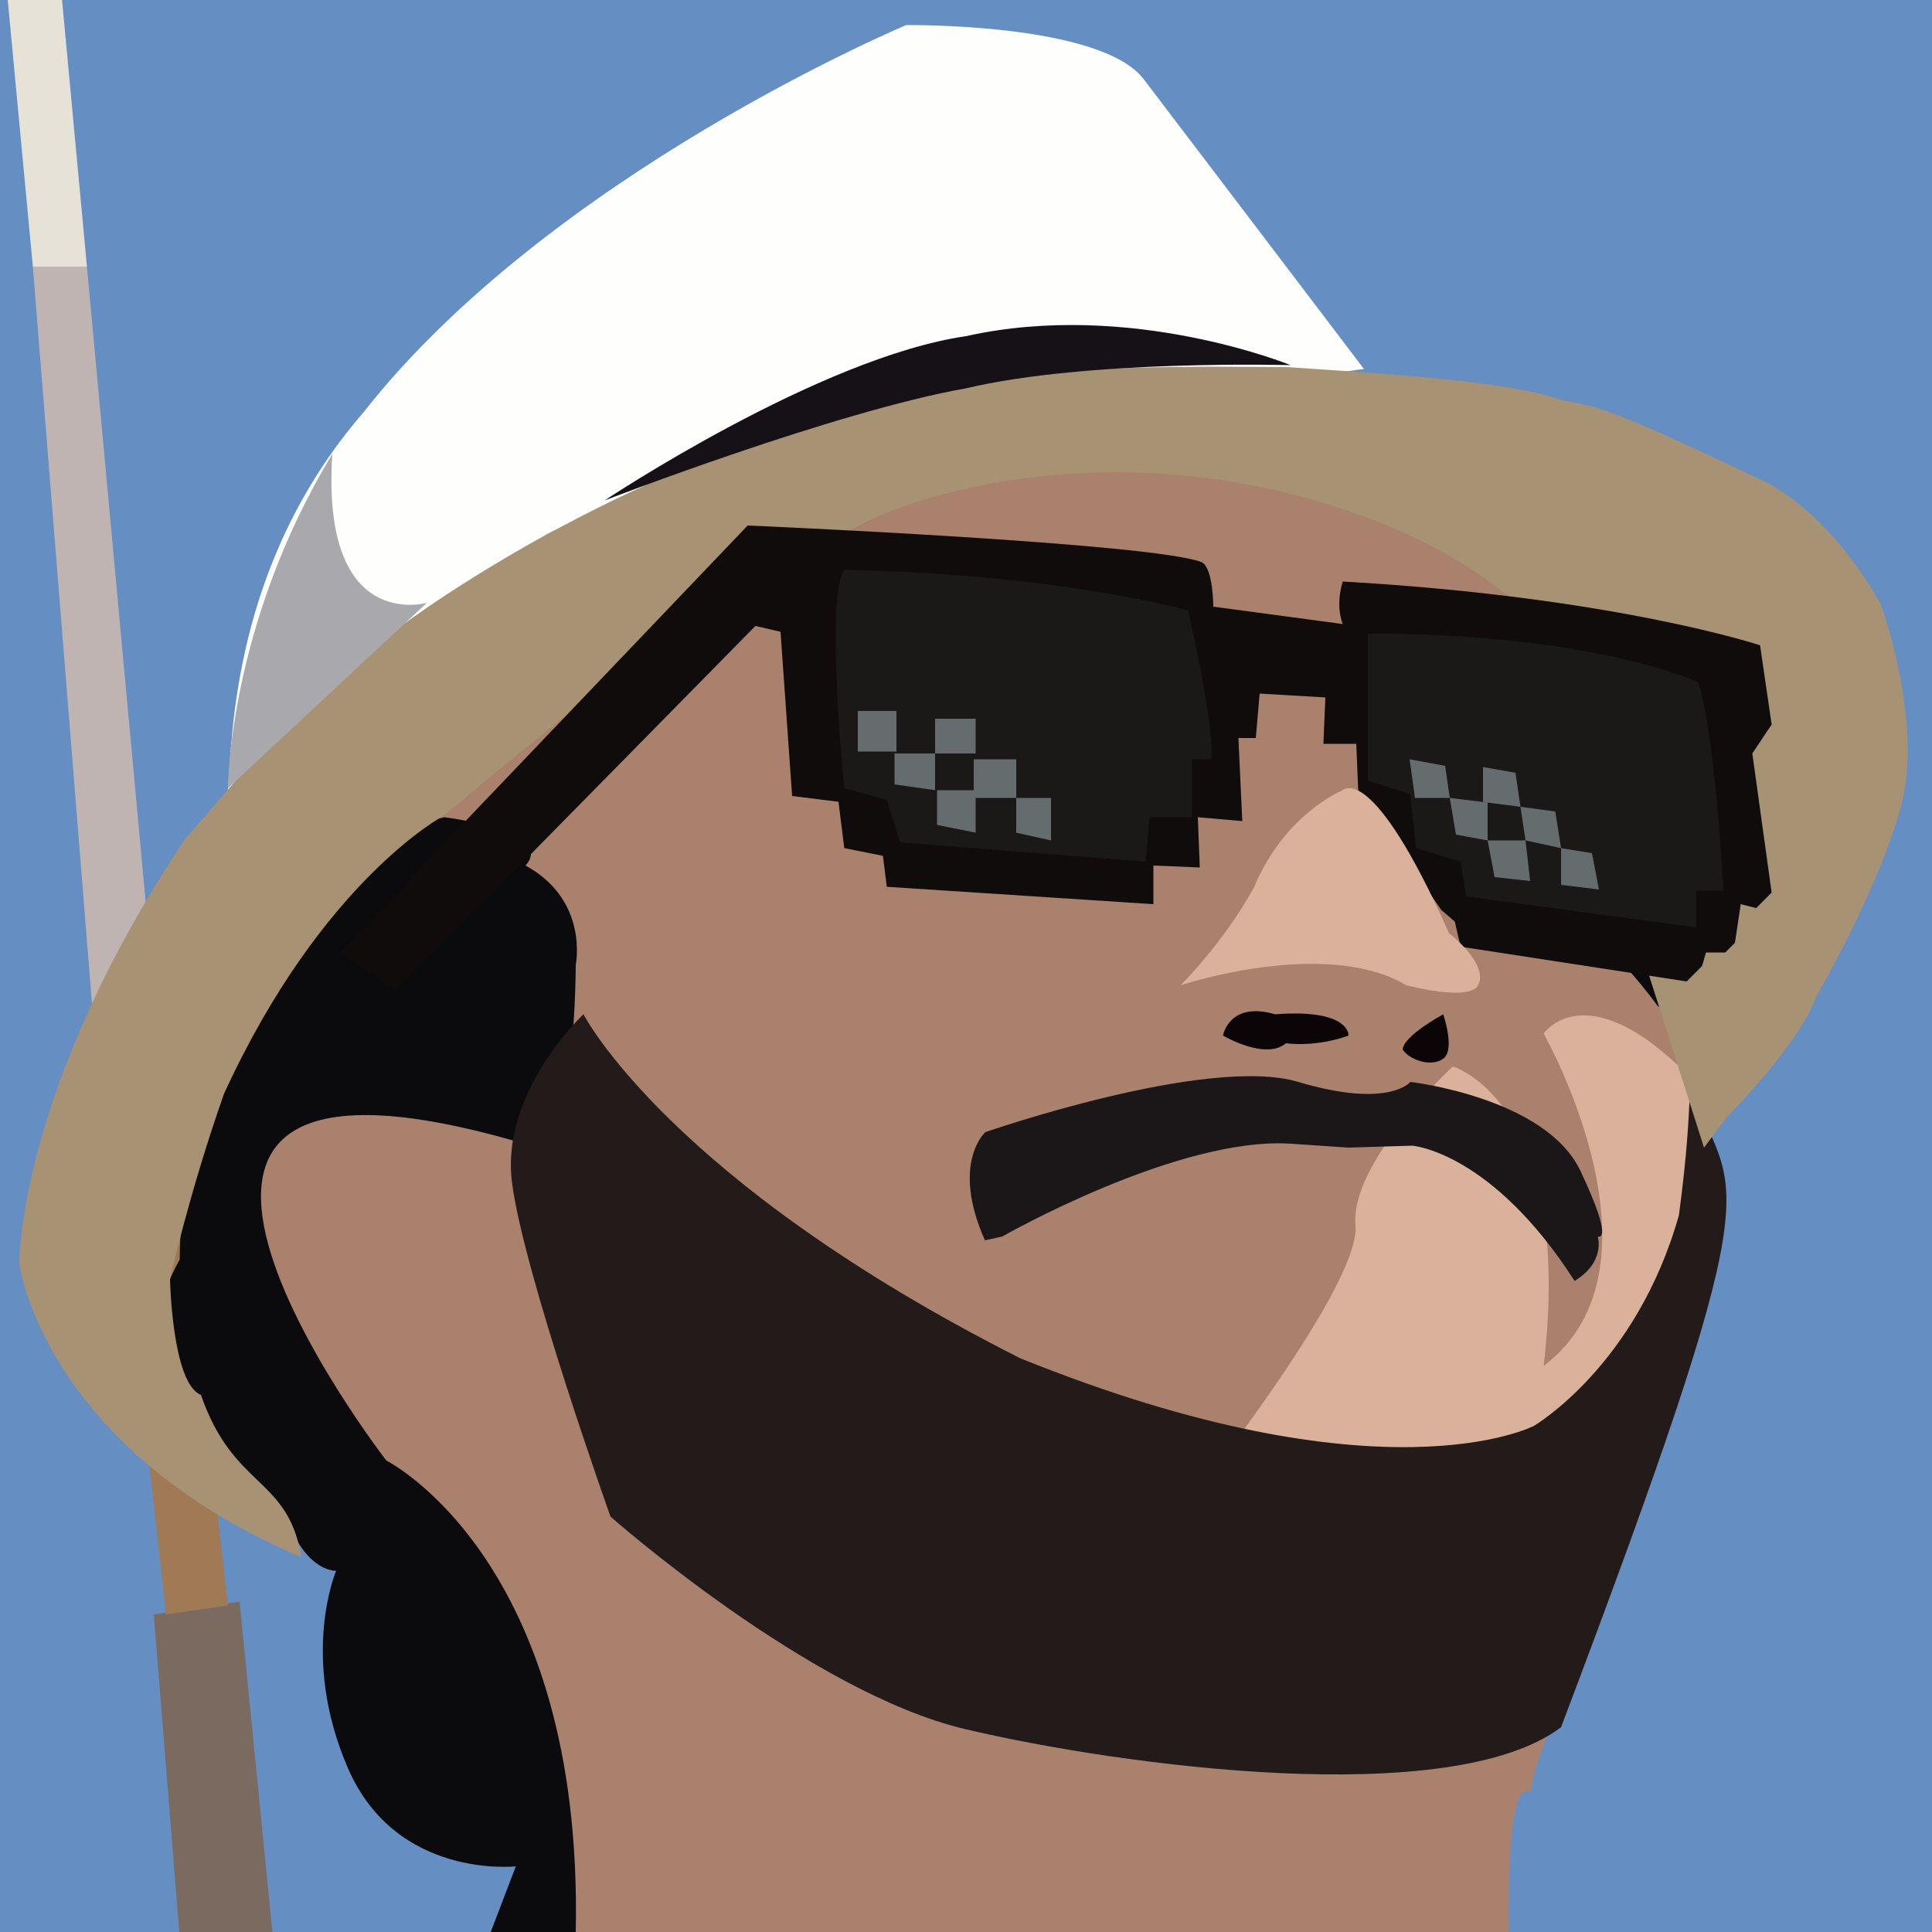 <?xml version="1.0" encoding="utf-8"?>
<!-- Generator: Adobe Illustrator 25.2.0, SVG Export Plug-In . SVG Version: 6.00 Build 0)  -->
<svg version="1.1" id="Layer_2" xmlns="http://www.w3.org/2000/svg" xmlns:xlink="http://www.w3.org/1999/xlink" x="0px" y="0px"
	 viewBox="0 0 500 500" style="enable-background:new 0 0 500 500;" xml:space="preserve">
<style type="text/css">
	.st0{fill:#658EC3;}
	.st1{fill:#0B0A0C;}
	.st2{fill:#7B6A60;}
	.st3{fill:#9F7A55;}
	.st4{fill:#E7E2D8;}
	.st5{fill:#FEFEFD;}
	.st6{fill:#BFB4B2;}
	.st7{fill:#AA816D;}
	.st8{fill:#DAB19A;}
	.st9{fill:#221B19;}
	.st10{fill:#1B1718;}
	.st11{fill:#A79274;}
	.st12{fill:#151116;}
	.st13{fill:#A9A8AC;}
	.st14{fill:#100C0B;}
	.st15{fill:#1B1918;}
	.st16{fill:#646C6D;}
	.st17{fill:none;}
	.st18{fill:#0C0507;}
</style>
<rect x="-0.4" y="-0.6" class="st0" width="500.4" height="500.6"/>
<polygon class="st1" points="417,243 437,249 434.5,259.7 421,261.7 "/>
<polygon class="st2" points="70.5,500 62,414.5 39.8,417.8 46.4,500 "/>
<polygon class="st3" points="27,275 43,417.8 59,415.5 43,275 "/>
<polygon class="st4" points="16,-0.6 22.5,69 8.5,69 2,0 "/>
<path class="st5" d="M296,20.5c11.2,14.7,57,75,57,75s-148.6,17.2-294,109c1.1-13.4,1-58.4,35-97.7C142.5,45,234.5,6.5,234.5,6.5
	S284.8,5.8,296,20.5z"/>
<polygon class="st6" points="39.2,249.7 22.5,69 8.5,69 23.8,259.7 "/>
<path class="st7" d="M149,500c0,0,2.5-99-50.5-111.5C8,241,136,292,136,292l13-22.5c0,0-41-29.5-40.5-71c19-43.5,119-66,119-66
	s24-21,94.5-7.5c118.4,11,93.5,119.5,93.5,119.5s23.5,24,20,31.5c6,11.5,3.5,54.5,3.5,54.5s-11,55-13.5,53c-1,13-21,59-21,59
	s-5.5,6-8.5,21.5c-6.5-5-5.5,36-5.5,36H149z"/>
<path class="st8" d="M304,393.5c0,0,48.3-59.9,46.8-76.4C349.3,300.7,376,276,376,276s31.5,9.1,23.5,77.5c34.1-25.8,0-86,0-86
	s11.5-17,40,13.5c5,41-12.5,99.5-12.5,99.5l-33.5,29L304,393.5z"/>
<path class="st1" d="M149,500c2-96.5-49-122-49-122s-94.5-122,39-81c10-1.5,10-47.3,10-47.3s3.5-16.7-13-25.7c8-9-21-12.5-21-12.5
	s-30.8,6-47.3,43c-21,16-21.2,71.5-21.2,71.5s-29.2,48.4,29,70c5,11,11.5,10.5,11.5,10.5s-9.5,22,3,51s43.5,25.5,43.5,25.5l-6.5,17
	C127,500,141,502.5,149,500z"/>
<path class="st9" d="M249.8,447.5c-40.3-9.5-91.8-55-91.8-55s-22.5-63-25.5-86.5s18.5-43.5,18.5-43.5s22,43,113,89
	c94,38,133,17.5,133,17.5s26.5-15.5,37.5-54.5c4.3-32,1.5-37,4.5-29.5c10.2,25.6,19.5,18-35,162C375.5,468.5,290.1,457,249.8,447.5z
	"/>
<path class="st10" d="M255,293c0,0,57.5-20,81-13s29,0,29,0s35,4,44,23s4.5,17,4.5,17s2.1,6.6-6,11.5c-21.5-33.5-42-35-42-35
	L349,297c0,0,14.5,1-14.8-1s-74.8,24-74.8,24s0,0-4.5,1C246,301,255,293,255,293z"/>
<path class="st11" d="M78,403c-67-28.5-73-76-73-76s-0.5-45,43-110c23-26,38-48,94-79c8.1-4,46.8-26.5,98.3-35.5
	c19.5-9,75.7-7.5,92.7-7.5c22,1.5,56.9,3.4,71,8.5c9.8,2,10.6,1,54.5,22c8,5,17.9,12.9,28.2,30.7c0,0,10.5,28.8,5.8,50.3
	c-3,13-12,33-22.5,51.5c-4.5,12.5-23,31-23,31l-6,8l-15-47h14c0,0-4.3-82.8-81-114c-75-30.5-139.5-1.5-140.5,3
	C203,136,115,211,115,211s-31.5,16.5-57,72c-9,25.5-14,48-14,48s0.5,27,8,30C60.5,385.5,74.5,382,78,403z"/>
<path class="st12" d="M334,94.5c0,0-41.5-17-84-7.5c-38,5.5-93.5,42.5-93.5,42.5s59.5-23,93.5-29C281.5,93,334,94.5,334,94.5z"/>
<path class="st13" d="M59,204c0,0,0-42,27-86.5C83,164,110.5,156,110.5,156L59,204z"/>
<path class="st14" d="M88,246.5L193.5,136c0,0,105,4.5,117.5,9.5c3,1.5,3,11.5,3,11.5l33.5,4.5c0,0-2-4.5,0-11
	c70.5,4,108,16.5,108,16.5l3,20.5l-5,7.5l5,36l-4,4l-4-1l-1.5,10l-2.5,2.5h-5l-1,3.5l-4,4l-58.5-9l-1.5-6.5l-3.5-3
	c-11.4-16.5-21.5-31-21.5-31l-0.5-12h-8.5l0.5-12l-17-1l-1,11.5h-4.5l1,21.5l-11.5-1l0.5,13l-12-0.5v10l-69-4.5l-1-8l-10-2l-1.5-12
	l-12-1.5l-3-42.5l-6.5-1.5l-93,94.5L88,246.5z"/>
<path class="st8" d="M305.5,255c0,0,37.5-12.5,58.5,0c17.6,4.3,18.5,0,18.5,0s3.5-4.5-7.5-13.5c-20-45-27.5-37-27.5-37
	s-15,6-23,25.2C316.6,244.1,305.5,255,305.5,255z"/>
<path class="st15" d="M218.5,147.5c55.5,1,89,10.5,89,10.5s6.9,30.2,6,38.5c-5,0-5,0-5,0v15h-11l-1,11.5l-63.5-5l-3.5-11l-11-3
	C218.5,204,213.5,154,218.5,147.5z"/>
<path class="st15" d="M354,164c0,0,52-1,85.5,12.5c4.5,14.5,6.5,54,6.5,54h-7v9.5l-59.5-8l-1.5-9l-11.5-3.5l-1.5-14l-11-3.5V164z"/>
<g>
	<rect x="222" y="184" class="st16" width="10" height="10.5"/>
	<polygon class="st16" points="263,206.5 263,215.5 272,217.5 272,206.5 	"/>
	<polygon class="st16" points="252,196.5 252,204.5 242.5,204.5 242.5,213.5 252.5,215.5 252.5,206.5 263,206.5 263,196.5 	"/>
	<polygon class="st16" points="252.5,186 252,186 242.5,186 242,186 242,195 252.5,195 	"/>
	<polygon class="st16" points="231.5,203 242,204.5 242,195 231.5,195 	"/>
</g>
<g>
	<polygon class="st17" points="385,207.7 385,217.5 394.8,217.5 393.5,208.8 	"/>
	<polygon class="st16" points="364.8,196.5 366.2,206.5 375.2,206.5 374,198.2 	"/>
	<polygon class="st16" points="393.5,208.8 392.2,200 383.8,198.5 383.8,207.5 385,207.7 375.2,206.5 376.8,216 385,217.5 
		385,207.7 	"/>
	<polygon class="st16" points="393.5,208.8 394.8,217.5 404,219.5 402.5,210 	"/>
	<polygon class="st16" points="386.8,227 396,228 394.8,217.5 385,217.5 	"/>
	<polygon class="st16" points="413.8,230.2 412,220.8 404,219.5 404,229 	"/>
</g>
<path class="st18" d="M316.5,268c0,0,1.6-9,13.5-5.5c19.5-1.5,19,5.5,19,5.5s-7.5,3-16.2,2C327.5,274.5,316.5,268,316.5,268z"/>
<path class="st18" d="M363,271.6c0.3-3.6,10.5-9.1,10.5-9.1s3.2,9.2,0,11.5S364.6,274.2,363,271.6z"/>
</svg>
